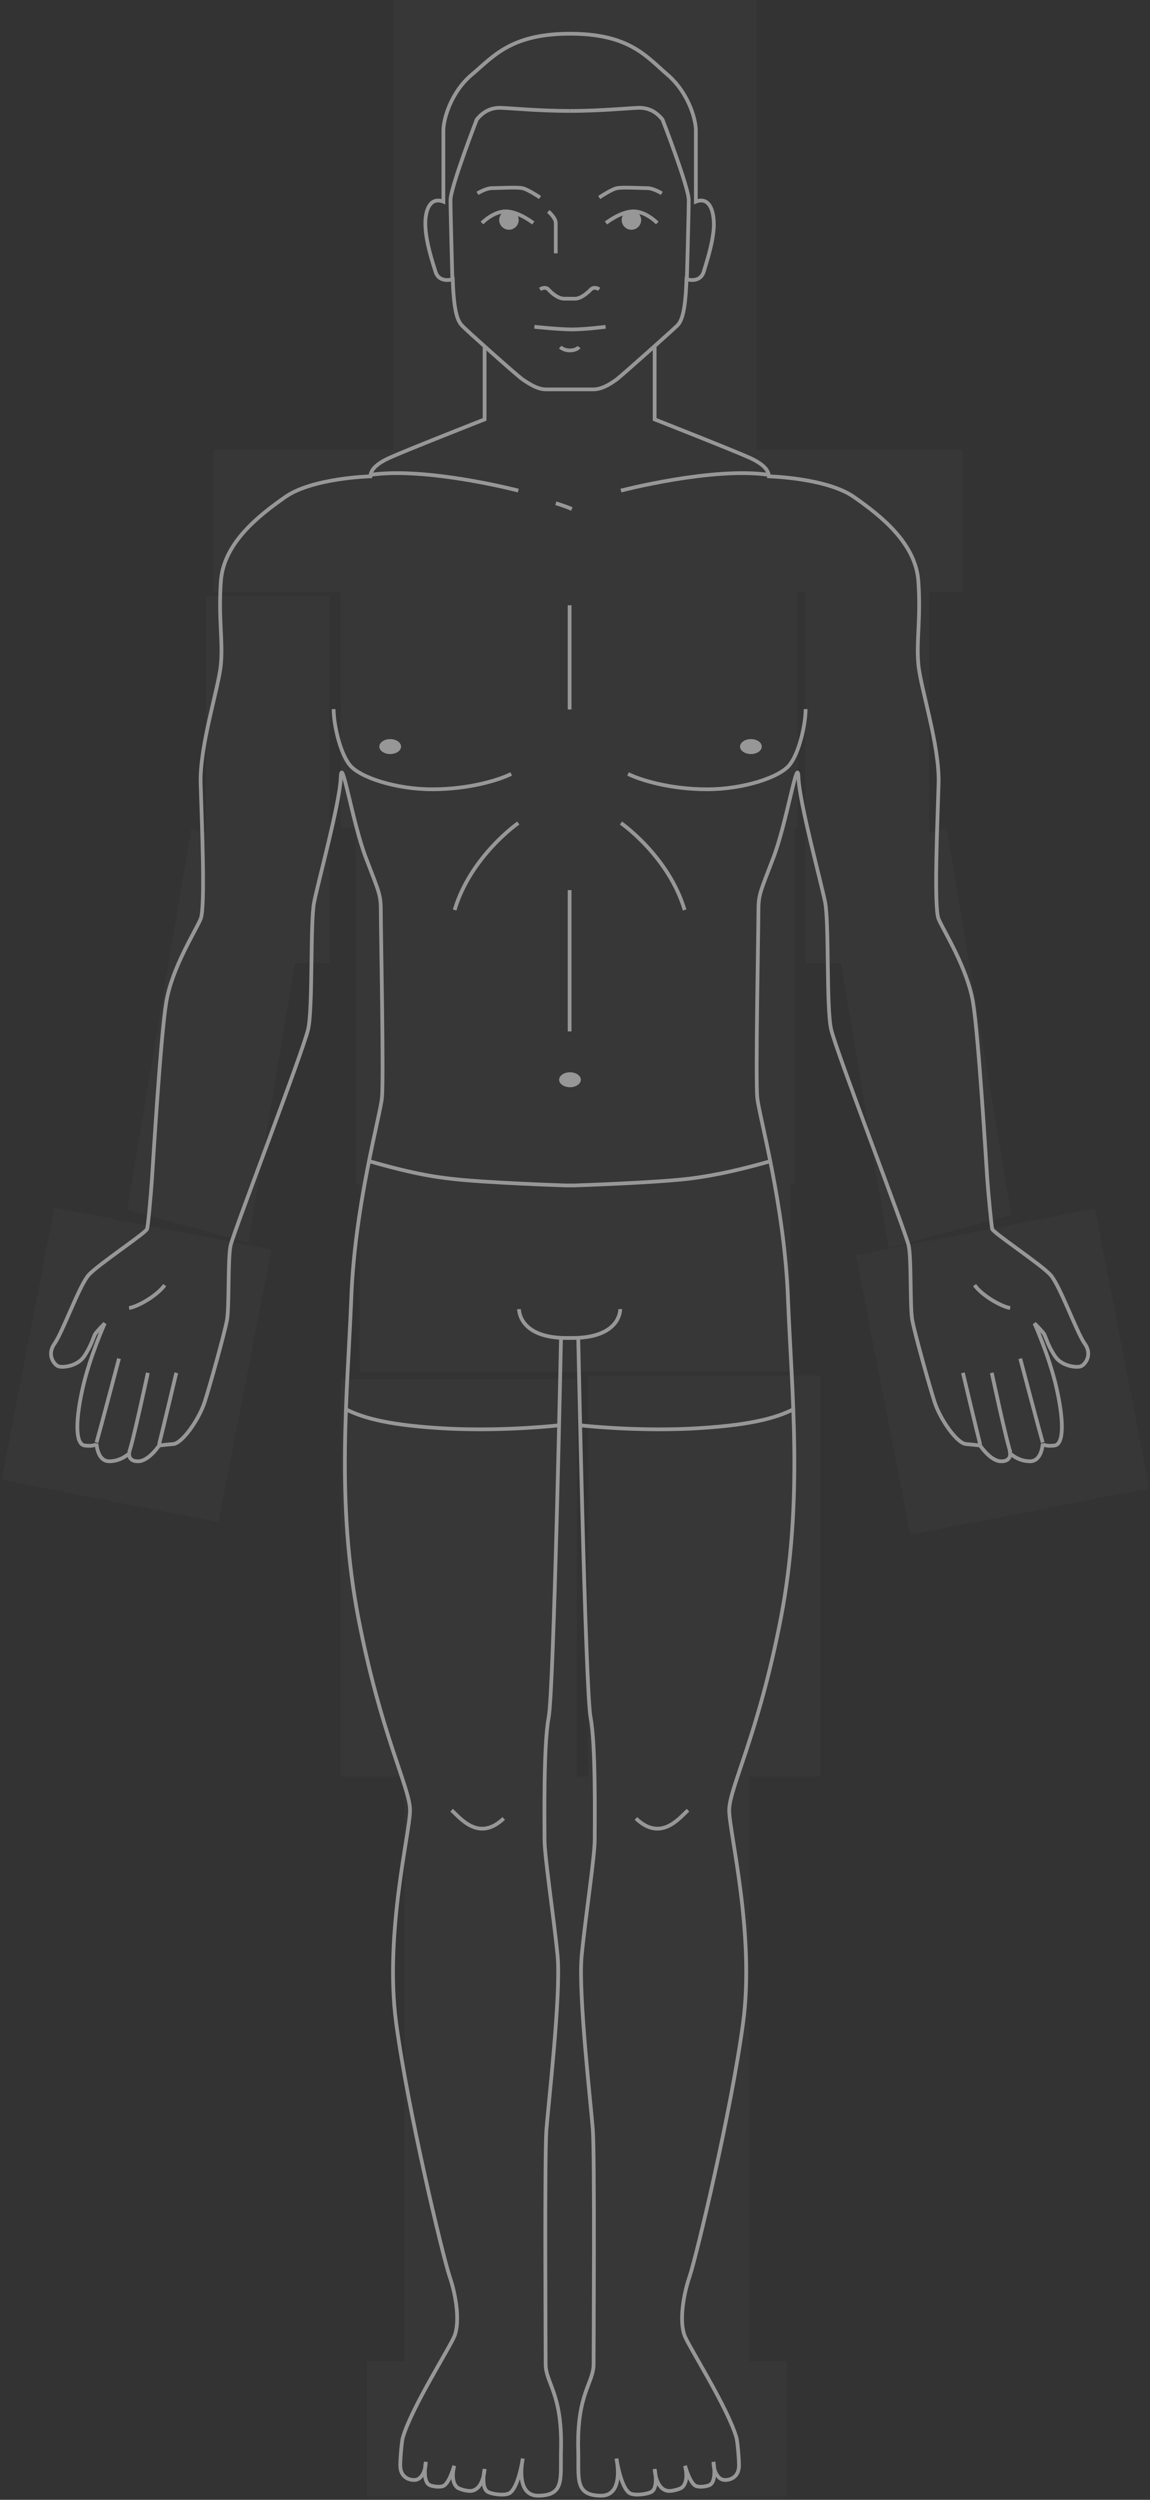 <?xml version="1.0" encoding="UTF-8"?>
<svg width="307px" height="667px" viewBox="0 0 307 667" version="1.1" xmlns="http://www.w3.org/2000/svg" xmlns:xlink="http://www.w3.org/1999/xlink">
    <rect x="0" y="0" width="307" height="667" fill="#333333" stroke="none"/>
    <g id="653-male-front" stroke="none" stroke-width="1" fill="none" fill-rule="evenodd">
        <rect id="Kopf" fill-opacity="0.02" fill="#FFFFFF" x="105" y="0" width="97" height="120"></rect>
        <rect id="rechte-Schulter" fill-opacity="0.02" fill="#FFFFFF" x="57" y="120" width="97" height="38"></rect>
        <rect id="rechter-Oberschenkel" fill-opacity="0.02" fill="#FFFFFF" x="91" y="368" width="63" height="106"></rect>
        <rect id="rechtes-Schienbein" fill-opacity="0.02" fill="#FFFFFF" x="108" y="474" width="46" height="156"></rect>
        <rect id="rechter-Fuß" fill-opacity="0.02" fill="#FFFFFF" transform="translate(125.5, 648) scale(1, -1) translate(-125.5, -648) " x="98" y="630" width="55" height="36"></rect>
        <rect id="linker-Oberschenkel" fill-opacity="0.02" fill="#FFFFFF" x="157" y="367" width="62" height="107"></rect>
        <rect id="linkes-Schienbein" fill-opacity="0.02" fill="#FFFFFF" x="154" y="474" width="46" height="156"></rect>
        <rect id="linker-Fuß" fill-opacity="0.02" fill="#FFFFFF" transform="translate(181.5, 648) scale(1, -1) translate(-181.5, -648) " x="153" y="630" width="57" height="36"></rect>
        <rect id="rechte-Hand" fill-opacity="0.02" fill="#FFFFFF" transform="translate(36.427, 364.148) rotate(11) translate(-36.427, -364.148) " x="6.927" y="327.148" width="59" height="74"></rect>
        <rect id="linke-Hand" fill-opacity="0.02" fill="#FFFFFF" transform="translate(267.654, 365.985) scale(-1, 1) rotate(11) translate(-267.654, -365.985) " x="235.154" y="327.985" width="65" height="76"></rect>
        <rect id="linke-Schulter" fill-opacity="0.02" fill="#FFFFFF" x="154" y="120" width="103" height="38"></rect>
        <rect id="Bauch" fill-opacity="0.02" fill="#FFFFFF" x="95" y="221" width="117" height="95"></rect>
        <rect id="Brust" fill-opacity="0.02" fill="#FFFFFF" x="91" y="158" width="122" height="63"></rect>
        <rect id="Geschlechtsteile" fill-opacity="0.02" fill="#FFFFFF" transform="translate(153.5, 341) scale(1, -1) translate(-153.5, -341) " x="96" y="316" width="115" height="50"></rect>
        <path d="M88,159 L88,257 L78.772,257 L66.279,331.535 L34,322.834 L51.049,221.123 L55,222.187 L55,159 L88,159 Z" id="rechter-Arm" fill-opacity="0.02" fill="#FFFFFF"></path>
        <path d="M270,158 L270,257 L260.523,257 L247.777,333 L215,324.17 L232.312,220.945 L237,222.208 L237,158 L270,158 Z" id="linker-Arm" fill-opacity="0.02" fill="#FFFFFF" transform="translate(242.5, 245.5) scale(-1, 1) translate(-242.5, -245.5) "></path>
        <g id="653-male-front">
            <path d="M151.064,103.9 C151.064,103.9 147.964,103.9 145.764,103.9 C143.564,103.9 141.364,102.5 139.464,101.2 C137.564,99.8 124.364,88 123.364,86.9 C122.364,85.8 121.164,84 120.864,74.5 C120.864,74.5 117.264,75.7 116.264,72.5 C115.264,69.3 113.764,64.7 113.564,60.4 C113.364,56.2 114.764,52.4 118.364,53.8 C118.364,53.8 118.364,37.8 118.364,34.8 C118.364,31.8 120.364,24.6 125.964,19.9 C131.564,15.2 136.164,9.2 151.464,9 L152.864,9 C168.164,9.2 172.564,15.1 178.164,19.9 C183.764,24.7 185.764,31.8 185.764,34.8 C185.764,37.8 185.764,53.8 185.764,53.8 C189.364,52.4 190.664,56.2 190.564,60.4 C190.364,64.6 188.864,69.2 187.864,72.5 C186.864,75.7 183.264,74.5 183.264,74.5 C182.964,84 181.764,85.9 180.764,86.9 C179.764,87.9 166.464,99.8 164.664,101.2 C162.764,102.6 160.564,103.9 158.364,103.9 C156.164,103.9 153.064,103.9 153.064,103.9 L151.064,103.9 Z" id="Path" stroke="#979797"></path>
            <path d="M152.064,29.6 C144.064,29.6 136.764,28.9 134.264,28.8 C131.764,28.6 129.364,29.3 127.264,31.9 C127.264,31.9 120.264,50 120.264,53.4 C120.264,56.8 120.764,74.5 120.764,74.5" id="Path" stroke="#979797"></path>
            <path d="M142.364,59.5 C142.364,59.5 138.564,56.5 135.164,56.4 C131.764,56.3 128.664,59.5 128.664,59.5" id="Path" stroke="#979797"></path>
            <path d="M144.164,52.7 C144.164,52.7 140.764,50.4 139.364,50.2 C137.964,49.9 133.064,50.2 131.364,50.2 C129.664,50.2 127.464,51.6 127.464,51.6" id="Path" stroke="#979797"></path>
            <path d="M146.364,56.4 C146.364,56.4 148.364,58.1 148.364,59.5 C148.364,60.9 148.364,67.6 148.364,67.6" id="Path" stroke="#979797"></path>
            <path d="M138.364,130.9 C138.364,130.9 113.864,124.5 98.864,126.7" id="Path" stroke="#979797"></path>
            <path d="M136.464,206.5 C133.064,208.2 125.064,210.6 115.364,210.6 C105.663,210.6 95.963,207.4 93.364,204.1 C90.763,200.9 89.064,193.3 89.064,189.2" id="Path" stroke="#979797"></path>
            <path d="M138.364,219.6 C138.364,219.6 125.664,228.4 121.364,242.8" id="Path" stroke="#979797"></path>
            <path d="M149.764,356.9 C149.764,356.9 147.864,451.2 146.464,458.3 C145.064,465.5 145.364,486.1 145.364,490.8 C145.364,495.5 147.864,511.6 148.864,522 C149.764,532.4 146.364,561.6 145.864,568.3 C145.364,575 145.664,625.7 145.664,630.8 C145.664,635.9 150.164,638.6 149.764,653.7 C149.564,661.3 150.864,665.9 143.564,665.9 C137.364,665.8 139.564,656 139.564,656 C139.564,656 138.464,663.6 136.064,665.2 C134.764,666 131.364,665.5 130.264,664.9 C128.264,663.8 129.364,658.8 129.364,658.8 C129.364,658.8 129.164,664 125.964,664.6 C124.964,664.8 122.664,664.2 122.064,663.7 C120.064,662 121.264,657.9 121.264,657.9 C121.264,657.9 119.964,662.6 118.364,663.3 C117.164,663.8 115.164,663.3 114.764,663.1 C112.664,662.2 113.664,656.9 113.664,656.9 C113.664,659.2 112.564,661.6 110.764,661.7 C109.664,661.8 107.064,661.3 106.864,658.2 C106.764,657.4 107.164,651.6 107.564,650.3 C109.964,642.2 120.164,626.3 121.364,623.2 C122.764,619.5 121.864,612.7 119.964,607.2 C118.164,601.7 108.964,563.6 105.764,539.8 C102.564,516 109.464,488.9 109.464,483 C109.464,477.1 101.664,462.8 95.664,431.7 C89.664,400.6 92.764,371.7 93.764,346.7 C94.664,321.7 101.464,297.9 101.964,292.9 C102.464,287.9 101.664,248.3 101.664,243.5 C101.664,238.7 101.364,238.5 97.764,229.1 C94.064,219.6 91.164,200.7 90.964,207.6 C90.664,214.4 84.964,235.2 83.864,240.7 C82.764,246.2 83.564,268.8 82.264,274.6 C80.964,280.4 62.364,328.7 61.564,332.3 C60.764,335.9 61.264,348.8 60.564,352.4 C59.864,356 56.164,369.3 54.664,374 C53.164,378.7 48.664,385.1 46.264,385.3 C43.864,385.5 42.464,385.7 42.464,385.7 C42.464,385.7 39.764,389.8 36.964,389.9 C34.164,390 34.464,387.8 34.464,387.8 C34.464,387.8 32.364,389.9 29.164,389.9 C25.964,389.9 25.764,385.2 25.764,385.2 C25.764,385.2 25.464,386 22.664,385.7 C19.864,385.4 20.264,378.2 22.164,370 C24.064,361.8 27.964,353.1 27.964,353.1 C27.964,353.1 25.764,355.3 25.364,356 C24.964,356.7 24.364,359.1 22.464,361.9 C20.564,364.7 16.364,365 15.464,364.5 C14.564,364.1 12.364,361.6 14.564,358.5 C16.764,355.4 21.164,343 23.664,340.2 C26.164,337.4 39.064,328.9 39.264,327.9 C39.564,326.9 40.264,318.9 40.564,314.6 C40.864,310.2 42.864,276.7 44.364,267.5 C45.864,258.3 52.264,248.3 53.564,245.2 C54.864,242.1 53.864,219.3 53.564,209.1 C53.264,198.9 58.364,183.7 58.964,177.3 C59.564,170.9 58.264,165.2 58.964,155.1 C59.664,145 68.864,137.7 76.164,132.6 C83.464,127.5 98.864,127.1 98.864,127.1 C98.964,125.9 99.564,124.2 103.864,122.2 C108.264,120.2 129.364,111.9 129.364,111.9 L129.364,92.2" id="Path" stroke="#979797"></path>
            <path d="M92.264,376 C97.064,378.4 104.064,380.4 119.964,381.2 C135.364,381.9 149.264,380.3 149.264,380.3" id="Path" stroke="#979797"></path>
            <path d="M31.764,362.5 C31.764,362.5 26.664,381.8 25.764,384.9" id="Path" stroke="#979797"></path>
            <path d="M39.464,366.3 C39.464,366.3 35.464,385 34.464,387.5" id="Path" stroke="#979797"></path>
            <path d="M47.064,366.3 C47.064,366.3 43.364,381.9 42.464,385.4" id="Path" stroke="#979797"></path>
            <path d="M34.464,349 C36.564,348.7 41.764,345.9 43.964,342.9" id="Path" stroke="#979797"></path>
            <path d="M120.563,483 C122.963,485.2 127.864,491.5 134.464,485.2" id="Path" stroke="#979797"></path>
            <path d="M152.063,29.6 C160.063,29.6 167.364,28.9 169.864,28.8 C172.364,28.6 174.764,29.3 176.864,31.9 C176.864,31.9 183.864,50 183.864,53.4 C183.864,56.8 183.364,74.5 183.364,74.5" id="Path" stroke="#979797"></path>
            <path d="M161.764,59.5 C161.764,59.5 165.564,56.5 168.964,56.4 C172.364,56.3 175.464,59.5 175.464,59.5" id="Path" stroke="#979797"></path>
            <path d="M159.964,52.7 C159.964,52.7 163.364,50.4 164.764,50.2 C166.164,49.9 171.064,50.2 172.764,50.2 C174.464,50.2 176.664,51.6 176.664,51.6" id="Path" stroke="#979797"></path>
            <path d="M159.964,77.2 C159.964,77.2 158.764,76.3 157.764,77.2 C156.864,78.1 155.164,79.7 153.464,79.7 L150.664,79.7 C148.964,79.7 147.264,78.2 146.364,77.2 C145.464,76.3 144.164,77.2 144.164,77.2" id="Path" stroke="#979797"></path>
            <path d="M165.764,130.9 C165.764,130.9 190.264,124.5 205.264,126.7" id="Path" stroke="#979797"></path>
            <path d="M167.664,206.5 C171.064,208.2 179.064,210.6 188.764,210.6 C198.464,210.6 208.164,207.4 210.764,204.1 C213.364,200.9 215.064,193.3 215.064,189.2" id="Path" stroke="#979797"></path>
            <path d="M165.764,219.6 C165.764,219.6 178.464,228.4 182.764,242.8" id="Path" stroke="#979797"></path>
            <path d="M205.764,309.8 C199.064,311.7 191.964,313.5 183.964,314.5 C174.764,315.6 153.364,316.3 153.364,316.3 L150.964,316.3 C150.964,316.3 129.364,315.6 120.264,314.5 C112.264,313.6 105.164,311.7 98.464,309.8" id="Path" stroke="#979797"></path>
            <path d="M154.364,356.9 C154.364,356.9 156.263,451.1 157.663,458.3 C159.063,465.5 158.764,486.1 158.764,490.8 C158.764,495.5 156.264,511.6 155.264,522 C154.364,532.4 157.764,561.6 158.264,568.3 C158.764,575 158.464,625.7 158.464,630.8 C158.464,635.9 153.964,638.6 154.364,653.7 C154.564,661.3 153.263,665.9 160.563,665.9 C166.763,665.8 164.564,656 164.564,656 C164.564,656 165.664,663.6 168.064,665.2 C169.364,666 172.764,665.5 173.864,664.9 C175.864,663.8 174.764,658.8 174.764,658.8 C174.764,658.8 174.963,664 178.163,664.6 C179.163,664.8 181.463,664.2 182.063,663.7 C184.063,662 182.864,657.9 182.864,657.9 C182.864,657.9 184.164,662.6 185.764,663.3 C186.964,663.8 188.964,663.3 189.364,663.1 C191.464,662.2 190.464,656.9 190.464,656.9 C190.464,659.2 191.564,661.6 193.364,661.7 C194.464,661.8 197.064,661.3 197.264,658.2 C197.364,657.4 196.963,651.6 196.563,650.3 C194.163,642.2 183.964,626.3 182.764,623.2 C181.364,619.5 182.263,612.7 184.163,607.2 C185.963,601.7 195.164,563.6 198.364,539.8 C201.564,516 194.663,488.9 194.663,483 C194.663,477.1 202.464,462.8 208.464,431.7 C214.464,400.6 211.364,371.7 210.364,346.7 C209.464,321.7 202.663,297.9 202.163,292.9 C201.663,287.9 202.464,248.3 202.464,243.5 C202.464,238.7 202.764,238.5 206.364,229.1 C210.064,219.6 212.963,200.7 213.163,207.6 C213.463,214.4 219.164,235.2 220.264,240.7 C221.364,246.2 220.564,268.8 221.864,274.6 C223.164,280.4 241.763,328.7 242.563,332.3 C243.363,335.9 242.863,348.8 243.563,352.4 C244.263,356 247.964,369.3 249.464,374 C250.964,378.7 255.464,385.1 257.864,385.3 C260.264,385.5 261.663,385.7 261.663,385.7 C261.663,385.7 264.363,389.8 267.163,389.9 C269.963,390 269.663,387.8 269.663,387.8 C269.663,387.8 271.764,389.9 274.964,389.9 C278.164,389.9 278.364,385.2 278.364,385.2 C278.364,385.2 278.664,386 281.464,385.7 C284.264,385.4 283.864,378.2 281.964,370 C280.064,361.8 276.163,353.1 276.163,353.1 C276.163,353.1 278.364,355.3 278.764,356 C279.164,356.7 279.763,359.1 281.663,361.9 C283.563,364.7 287.763,365 288.663,364.5 C289.563,364.1 291.764,361.6 289.564,358.5 C287.364,355.4 282.964,343 280.464,340.2 C277.964,337.4 265.064,328.9 264.864,327.9 C264.664,326.9 263.863,318.9 263.563,314.6 C263.263,310.3 261.264,276.7 259.764,267.5 C258.264,258.3 251.863,248.3 250.563,245.2 C249.263,242.1 250.263,219.3 250.563,209.1 C250.863,198.9 245.763,183.7 245.163,177.3 C244.563,170.9 245.863,165.2 245.163,155.1 C244.463,145 235.264,137.7 227.964,132.6 C220.664,127.5 205.264,127.1 205.264,127.1 C205.164,125.9 204.564,124.2 200.264,122.2 C195.864,120.2 174.764,111.9 174.764,111.9 L174.764,92.2" id="Path" stroke="#979797"></path>
            <path d="M165.564,349.3 C165.564,349.3 165.864,357.1 152.464,357 L151.764,357 C138.364,357.2 138.564,349.3 138.564,349.3" id="Path" stroke="#979797"></path>
            <path d="M211.864,376 C207.064,378.4 200.064,380.4 184.164,381.2 C168.764,381.9 154.864,380.3 154.864,380.3" id="Path" stroke="#979797"></path>
            <path d="M272.364,362.5 C272.364,362.5 277.464,381.8 278.364,384.9" id="Path" stroke="#979797"></path>
            <path d="M264.764,366.3 C264.764,366.3 268.764,385 269.764,387.5" id="Path" stroke="#979797"></path>
            <path d="M257.063,366.3 C257.063,366.3 260.763,381.9 261.663,385.4" id="Path" stroke="#979797"></path>
            <path d="M269.664,349 C267.564,348.7 262.364,345.9 260.164,342.9" id="Path" stroke="#979797"></path>
            <path d="M183.664,483 C181.264,485.2 176.364,491.5 169.764,485.2" id="Path" stroke="#979797"></path>
            <path d="M137.964,58.7 C137.964,59.86 137.023,60.8 135.864,60.8 C134.704,60.8 133.764,59.86 133.764,58.7 C133.764,57.54 134.704,56.6 135.864,56.6 C137.023,56.6 137.964,57.54 137.964,58.7 Z" id="Path" stroke="#979797" fill="#979797" fill-rule="nonzero"></path>
            <path d="M170.664,58.7 C170.664,59.86 169.724,60.8 168.564,60.8 C167.404,60.8 166.464,59.86 166.464,58.7 C166.464,57.54 167.404,56.6 168.564,56.6 C169.724,56.6 170.664,57.54 170.664,58.7 Z" id="Path" stroke="#979797" fill="#979797" fill-rule="nonzero"></path>
            <path d="M106.564,199.2 C106.564,199.541 106.364,199.904 105.93,200.203 C105.499,200.5 104.876,200.7 104.164,200.7 C103.451,200.7 102.828,200.5 102.397,200.203 C101.964,199.904 101.764,199.541 101.764,199.2 C101.764,198.859 101.964,198.496 102.397,198.197 C102.828,197.9 103.451,197.7 104.164,197.7 C104.876,197.7 105.499,197.9 105.93,198.197 C106.364,198.496 106.564,198.859 106.564,199.2 Z" id="Path" stroke="#979797" fill="#979797" fill-rule="nonzero"></path>
            <path d="M202.864,199.2 C202.864,199.541 202.664,199.904 202.23,200.203 C201.799,200.5 201.176,200.7 200.464,200.7 C199.751,200.7 199.128,200.5 198.697,200.203 C198.263,199.904 198.063,199.541 198.063,199.2 C198.063,198.859 198.263,198.496 198.697,198.197 C199.128,197.9 199.751,197.7 200.464,197.7 C201.176,197.7 201.799,197.9 202.23,198.197 C202.664,198.496 202.864,198.859 202.864,199.2 Z" id="Path" stroke="#979797" fill="#979797" fill-rule="nonzero"></path>
            <path d="M154.564,288.1 C154.564,288.441 154.364,288.804 153.93,289.103 C153.499,289.4 152.876,289.6 152.164,289.6 C151.451,289.6 150.828,289.4 150.397,289.103 C149.964,288.804 149.764,288.441 149.764,288.1 C149.764,287.759 149.964,287.396 150.397,287.097 C150.828,286.8 151.451,286.6 152.164,286.6 C152.876,286.6 153.499,286.8 153.93,287.097 C154.364,287.396 154.564,287.759 154.564,288.1 Z" id="Path" stroke="#979797" fill="#979797" fill-rule="nonzero"></path>
            <path d="M142.664,87.2 C142.664,87.2 149.264,87.9 152.664,87.9 C156.264,87.9 161.664,87.2 161.664,87.2" id="Path" stroke="#979797"></path>
            <path d="M149.563,92.6 C149.563,92.6 150.463,93.5 152.063,93.5 C153.963,93.5 154.563,92.6 154.563,92.6" id="Path" stroke="#979797"></path>
            <line x1="152.063" y1="275.2" x2="152.063" y2="237.5" id="Path" stroke="#979797"></line>
            <line x1="152.063" y1="189.3" x2="152.063" y2="161.5" id="Path" stroke="#979797"></line>
            <path d="M152.664,135.8 C152.664,135.8 149.964,134.7 148.364,134.3" id="Path" stroke="#979797"></path>
        </g>
    </g>
</svg>